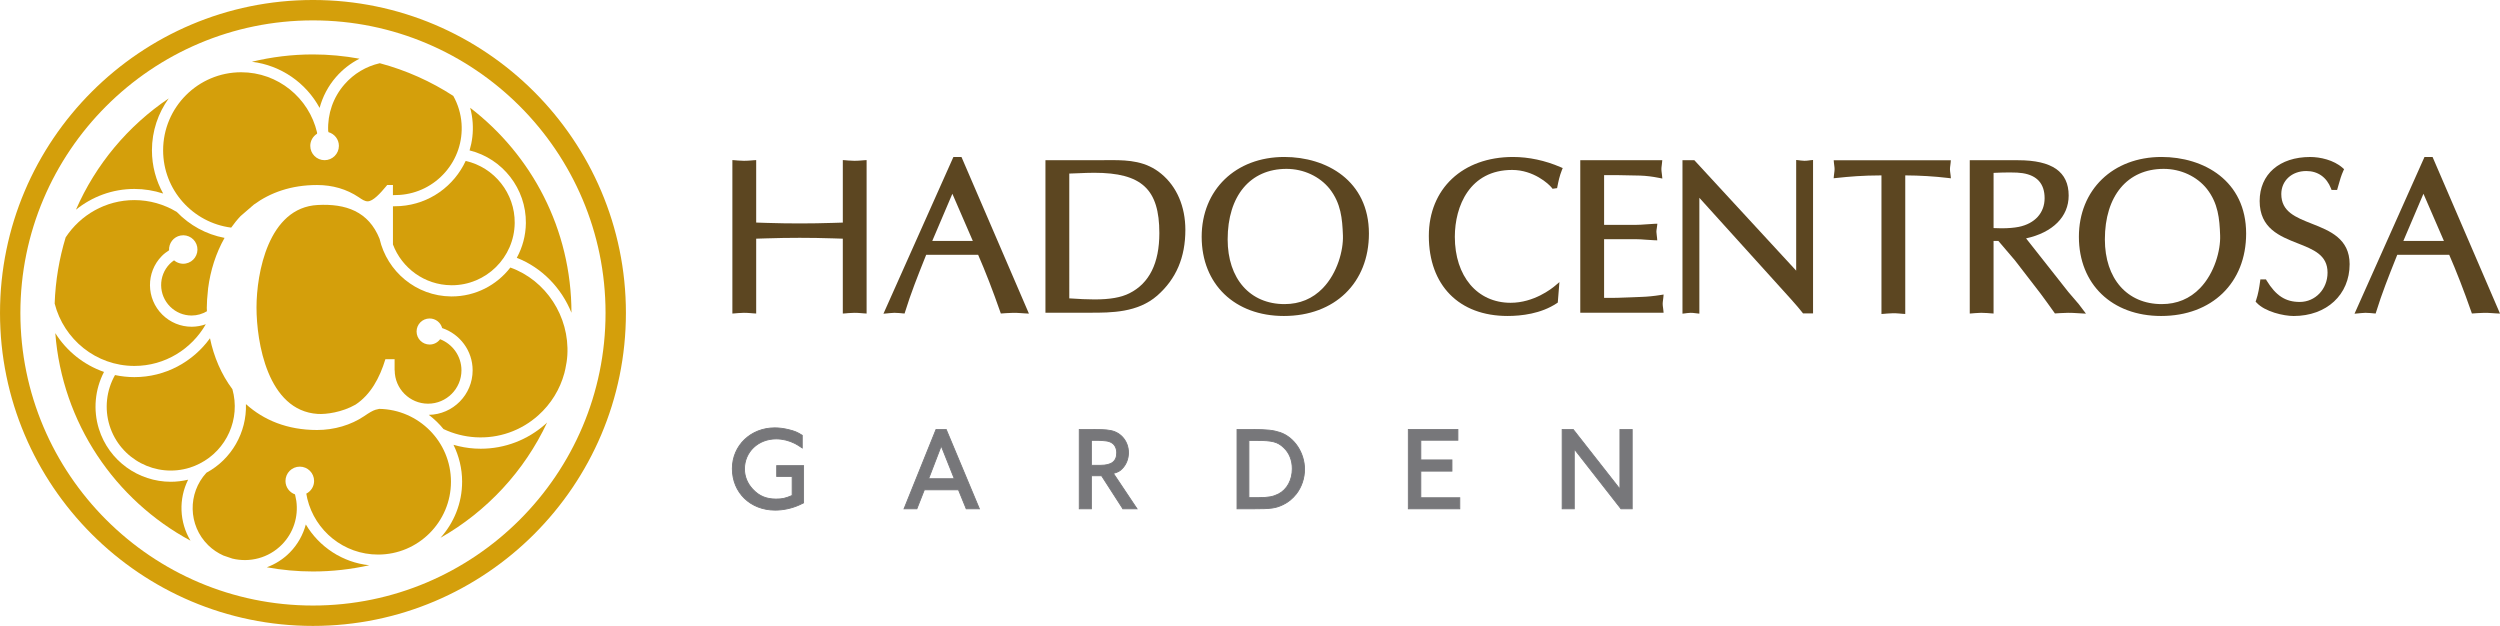 <?xml version="1.0" encoding="utf-8"?>
<!-- Generator: Adobe Illustrator 16.0.0, SVG Export Plug-In . SVG Version: 6.00 Build 0)  -->
<!DOCTYPE svg PUBLIC "-//W3C//DTD SVG 1.1//EN" "http://www.w3.org/Graphics/SVG/1.1/DTD/svg11.dtd">
<svg version="1.1" id="Layer_1" xmlns="http://www.w3.org/2000/svg" xmlns:xlink="http://www.w3.org/1999/xlink" x="0px" y="0px"
	 width="270px" height="67.598px" viewBox="0 0 270 67.598" enable-background="new 0 0 270 67.598" xml:space="preserve">
<g>
	<defs>
		<rect id="SVGID_1_" y="-0.001" width="270" height="67.6"/>
	</defs>
	<clipPath id="SVGID_2_">
		<use xlink:href="#SVGID_1_"  overflow="visible"/>
	</clipPath>
	<path clip-path="url(#SVGID_2_)" fill="#5C4621" d="M92.917,17.339c-0.459,0.04-0.885,0.032-1.302-0.004
		c-0.107-0.013-0.216-0.022-0.319-0.029l-0.272-0.018v6.751l-1.043,0.033c-2.457,0.078-4.716,0.08-7.233,0
		c-0.358-0.011-0.718-0.024-1.08-0.036V17.29l-0.271,0.016c-0.141,0.009-0.276,0.021-0.406,0.033
		c-0.457,0.04-0.885,0.032-1.303-0.004c-0.107-0.013-0.216-0.022-0.318-0.029l-0.273-0.018v16.575l0.273-0.018
		c0.103-0.008,0.211-0.018,0.318-0.029c0.418-0.038,0.846-0.044,1.303-0.004c0.13,0.011,0.266,0.022,0.406,0.033l0.271,0.016v-8.084
		c0.364-0.011,0.724-0.021,1.084-0.033c2.48-0.079,4.755-0.079,7.229,0l1.043,0.033v8.087l0.272-0.018
		c0.103-0.008,0.211-0.018,0.319-0.029c0.417-0.038,0.846-0.044,1.302-0.004c0.13,0.011,0.266,0.022,0.406,0.033l0.271,0.016V17.29
		l-0.271,0.016C93.183,17.315,93.047,17.326,92.917,17.339"/>
	<path clip-path="url(#SVGID_2_)" fill="#5C4621" d="M102.968,16.954l-7.556,16.928l0.433-0.04c0.084-0.007,0.166-0.016,0.248-0.025
		c0.321-0.04,0.669-0.046,1.036-0.007c0.115,0.012,0.234,0.025,0.365,0.035l0.201,0.015l0.061-0.194
		c0.611-1.982,1.368-3.879,2.099-5.714l0.174-0.435h5.61c0.786,1.798,1.588,3.87,2.387,6.159l0.063,0.181l0.194-0.01
		c0.126-0.009,0.256-0.019,0.383-0.028c0.491-0.04,1.018-0.046,1.569-0.004c0.155,0.011,0.312,0.023,0.479,0.032l0.41,0.021
		l-7.283-16.912H102.968z M105.065,26.022h-4.381l2.172-5.097L105.065,26.022z"/>
	<path clip-path="url(#SVGID_2_)" fill="#5C4621" d="M125.418,18.771c-1.634-1.365-3.525-1.477-5.323-1.477
		c-0.267,0-0.533,0.002-0.802,0.004c-0.269,0.002-0.538,0.007-0.808,0.007h-5.577v16.468h4.825c2.284,0,5.128,0,7.246-1.845
		c2.045-1.798,3.04-4.125,3.04-7.105C128.019,22.306,127.095,20.155,125.418,18.771 M121.977,31.674
		c-0.898,0.453-2.1,0.667-3.785,0.664c-0.825,0-1.66-0.049-2.396-0.096l-0.314-0.018V18.745c0.328-0.009,0.655-0.022,0.977-0.036
		c0.594-0.026,1.158-0.049,1.719-0.049c5.126,0,7.032,1.767,7.032,6.517C125.21,28.416,124.124,30.602,121.977,31.674"/>
	<path clip-path="url(#SVGID_2_)" fill="#5C4621" d="M138.707,16.952c-5.256,0-8.926,3.546-8.926,8.622
		c0,5.115,3.567,8.552,8.88,8.552c5.491,0,9.183-3.58,9.183-8.903C147.843,19.51,143.254,16.952,138.707,16.952 M145.036,25.42
		c0.059,1.602-0.594,4.066-2.165,5.695c-1.104,1.146-2.5,1.728-4.142,1.728c-3.732,0-6.142-2.743-6.142-6.988
		c0-4.699,2.432-7.617,6.355-7.617c1.843,0,3.591,0.813,4.673,2.174C144.819,21.964,144.969,23.599,145.036,25.42"/>
	<path clip-path="url(#SVGID_2_)" fill="#5C4621" d="M163.405,16.953c-5.438,0-9.091,3.428-9.091,8.528
		c0,5.331,3.26,8.644,8.504,8.644c1.484,0,3.612-0.239,5.32-1.377l0.103-0.071l0.176-2.211l-0.468,0.397
		c-0.358,0.306-2.288,1.838-4.802,1.838c-3.604,0-6.025-2.864-6.025-7.126c0-3.331,1.621-7.222,6.189-7.222
		c2.311,0,3.957,1.513,4.274,1.917l0.091,0.118l0.491-0.071l0.034-0.177c0.103-0.535,0.237-1.162,0.478-1.758l0.094-0.232
		l-0.229-0.098C166.882,17.332,165.106,16.953,163.405,16.953"/>
	<path clip-path="url(#SVGID_2_)" fill="#5C4621" d="M179.64,32.136l0.029-0.327l-0.324,0.051c-0.728,0.117-1.422,0.186-2.125,0.208
		c-0.35,0.011-0.699,0.027-1.051,0.042c-0.959,0.04-1.947,0.079-2.927,0.058v-6.337h3.377c0.393,0,0.787,0.029,1.169,0.06
		c0.301,0.024,0.603,0.045,0.908,0.056l0.288,0.009l-0.025-0.287c-0.009-0.111-0.022-0.211-0.036-0.305
		c-0.017-0.121-0.032-0.229-0.032-0.329c0-0.136,0.021-0.269,0.044-0.398c0.009-0.061,0.018-0.121,0.024-0.18l0.037-0.296
		l-0.3,0.009c-0.306,0.012-0.607,0.034-0.908,0.059c-0.382,0.028-0.776,0.058-1.169,0.058h-3.377v-5.37h1.544l2.34,0.047
		c0.65,0.021,1.326,0.103,2.068,0.252l0.338,0.067l-0.034-0.344c-0.009-0.081-0.019-0.161-0.029-0.243
		c-0.019-0.145-0.039-0.29-0.039-0.435c0-0.134,0.019-0.261,0.036-0.397c0.012-0.089,0.023-0.182,0.032-0.282l0.027-0.278h-8.856
		v16.47h8.998l-0.027-0.281c-0.009-0.081-0.019-0.161-0.029-0.243c-0.021-0.145-0.042-0.29-0.042-0.435
		c0-0.136,0.019-0.261,0.037-0.397C179.62,32.33,179.631,32.236,179.64,32.136"/>
	<path clip-path="url(#SVGID_2_)" fill="#5C4621" d="M195.272,17.339c-0.283,0.04-0.545,0.031-0.792-0.004
		c-0.068-0.009-0.139-0.019-0.21-0.029l-0.283-0.029v11.953L182.99,17.304h-1.283v16.572l0.285-0.033
		c0.068-0.007,0.14-0.016,0.21-0.029c0.244-0.034,0.509-0.042,0.792-0.002c0.08,0.012,0.167,0.024,0.256,0.031l0.281,0.031v-12.51
		l9.915,10.969c0.498,0.547,0.961,1.106,1.203,1.414l0.078,0.099h1.082V17.278l-0.281,0.027
		C195.439,17.316,195.355,17.328,195.272,17.339"/>
	<path clip-path="url(#SVGID_2_)" fill="#5C4621" d="M210.635,18.699c-0.019-0.145-0.039-0.29-0.039-0.435
		c0-0.136,0.019-0.263,0.037-0.397c0.011-0.089,0.022-0.183,0.034-0.283l0.024-0.278H198.04l0.025,0.278
		c0.009,0.101,0.021,0.194,0.034,0.283c0.018,0.135,0.036,0.262,0.036,0.397c0,0.145-0.021,0.29-0.041,0.435
		c-0.012,0.081-0.021,0.161-0.029,0.243l-0.03,0.31l0.311-0.033c1.399-0.147,2.737-0.269,4.852-0.277v14.969l0.274-0.018
		c0.103-0.01,0.21-0.02,0.317-0.029c0.418-0.038,0.847-0.047,1.301-0.007c0.133,0.014,0.268,0.025,0.406,0.036l0.272,0.016V18.942
		c1.598,0.009,3.148,0.103,4.613,0.277l0.315,0.038l-0.029-0.315C210.656,18.859,210.647,18.78,210.635,18.699"/>
	<path clip-path="url(#SVGID_2_)" fill="#5C4621" d="M223.381,31.534l-4.565-5.789c2.888-0.636,4.6-2.342,4.6-4.622
		c0-2.569-1.787-3.818-5.458-3.818h-5.225v16.559l0.274-0.021c0.103-0.007,0.21-0.016,0.317-0.026
		c0.42-0.039,0.847-0.046,1.304-0.007c0.13,0.013,0.265,0.024,0.406,0.033l0.271,0.019v-7.844h0.517l1.792,2.102l2.763,3.584
		c0.49,0.654,0.956,1.31,1.473,2.032l0.082,0.117l0.139-0.009c0.131-0.007,0.268-0.016,0.407-0.026
		c0.575-0.039,1.15-0.046,1.737-0.004c0.169,0.013,0.342,0.024,0.524,0.031l0.546,0.029l-0.785-1.035L223.381,31.534z
		 M220.818,21.404c0,1.583-1.046,2.742-2.795,3.1c-0.509,0.1-1.137,0.152-1.865,0.152c-0.338,0-0.635-0.012-0.852-0.023V18.67
		c0.544-0.023,1.146-0.047,1.729-0.047c0.616,0,1.094,0.026,1.42,0.08C220.023,18.953,220.818,19.863,220.818,21.404"/>
	<path clip-path="url(#SVGID_2_)" fill="#5C4621" d="M233.446,16.952c-5.254,0-8.925,3.546-8.925,8.622
		c0,5.115,3.566,8.552,8.879,8.552c5.491,0,9.183-3.58,9.183-8.903C242.583,19.51,237.994,16.952,233.446,16.952 M239.774,25.42
		c0.06,1.602-0.594,4.066-2.164,5.695c-1.105,1.146-2.498,1.728-4.14,1.728c-3.734,0-6.144-2.743-6.144-6.988
		c0-4.699,2.434-7.617,6.354-7.617c1.845,0,3.593,0.813,4.673,2.174C239.557,21.964,239.71,23.599,239.774,25.42"/>
	<path clip-path="url(#SVGID_2_)" fill="#5C4621" d="M249.706,24.171c-1.787-0.704-3.326-1.309-3.326-3.212
		c0-1.441,1.132-2.488,2.696-2.488c1.251,0,2.198,0.666,2.669,1.877l0.062,0.162h0.601l0.139-0.486
		c0.155-0.557,0.307-1.086,0.534-1.583l0.08-0.17l-0.142-0.127c-0.981-0.876-2.463-1.189-3.521-1.189
		c-3.314,0-5.456,1.865-5.456,4.755c0,2.951,2.176,3.806,4.096,4.562c1.735,0.683,3.237,1.271,3.237,3.17
		c0,1.776-1.319,3.168-3.002,3.168c-1.539,0-2.575-0.671-3.58-2.315l-0.07-0.123h-0.604l-0.029,0.221
		c-0.089,0.66-0.201,1.363-0.434,2.037l-0.051,0.145l0.104,0.111c0.903,0.984,2.927,1.442,4.006,1.442
		c3.563,0,6.044-2.303,6.044-5.597C253.758,25.768,251.605,24.919,249.706,24.171"/>
	<path clip-path="url(#SVGID_2_)" fill="#5C4621" d="M262.717,16.954h-0.872l-7.558,16.928l0.434-0.04
		c0.085-0.007,0.167-0.016,0.247-0.025c0.322-0.04,0.669-0.046,1.036-0.007c0.114,0.012,0.233,0.025,0.365,0.035l0.201,0.015
		l0.062-0.194c0.609-1.982,1.368-3.879,2.099-5.714l0.173-0.435h5.61c0.785,1.798,1.589,3.87,2.388,6.159l0.063,0.181l0.194-0.01
		c0.126-0.009,0.254-0.019,0.384-0.028c0.491-0.04,1.016-0.046,1.568-0.004c0.153,0.011,0.311,0.023,0.479,0.032L270,33.866
		L262.717,16.954z M263.943,26.022h-4.381l2.171-5.097L263.943,26.022z"/>
	<path clip-path="url(#SVGID_2_)" fill="#77777A" d="M86.273,54.553c-0.798,0.347-1.684,0.541-2.556,0.541
		c-2.672,0-4.625-1.901-4.625-4.481c0-2.493,1.992-4.404,4.584-4.404c0.464,0,0.952,0.062,1.479,0.189
		c0.68,0.167,0.926,0.27,1.488,0.619v1.36c-0.448-0.295-0.551-0.36-0.794-0.488c-0.618-0.309-1.312-0.489-2.018-0.489
		c-1.95,0-3.427,1.4-3.427,3.249c0,0.797,0.294,1.541,0.872,2.169c0.68,0.747,1.466,1.08,2.518,1.08c0.68,0,1-0.063,1.758-0.384
		v-2.057h-1.67v-1.169h2.904v4.022C86.555,54.425,86.39,54.503,86.273,54.553"/>
	<path clip-path="url(#SVGID_2_)" fill="none" stroke="#77777A" stroke-width="0.096" stroke-miterlimit="10" d="M86.273,54.553
		c-0.798,0.347-1.684,0.541-2.556,0.541c-2.672,0-4.625-1.901-4.625-4.481c0-2.493,1.992-4.404,4.584-4.404
		c0.464,0,0.952,0.062,1.479,0.189c0.68,0.167,0.926,0.27,1.488,0.619v1.36c-0.448-0.295-0.551-0.36-0.794-0.488
		c-0.618-0.309-1.312-0.489-2.018-0.489c-1.95,0-3.427,1.4-3.427,3.249c0,0.797,0.294,1.541,0.872,2.169
		c0.68,0.747,1.466,1.08,2.518,1.08c0.68,0,1-0.063,1.758-0.384v-2.057h-1.67v-1.169h2.904v4.022
		C86.555,54.425,86.39,54.503,86.273,54.553z"/>
	<path clip-path="url(#SVGID_2_)" fill="#77777A" d="M104.352,54.953l-0.838-2.055H99.83l-0.809,2.055h-1.386l3.453-8.566h1.105
		l3.582,8.566H104.352z M101.653,48.159l-1.361,3.543h2.773L101.653,48.159z"/>
	<path clip-path="url(#SVGID_2_)" fill="none" stroke="#77777A" stroke-width="0.096" stroke-miterlimit="10" d="M104.352,54.953
		l-0.838-2.055H99.83l-0.809,2.055h-1.386l3.453-8.566h1.105l3.582,8.566H104.352z M101.653,48.159l-1.361,3.543h2.773
		L101.653,48.159z"/>
	<path clip-path="url(#SVGID_2_)" fill="#77777A" d="M121.271,54.951l-2.298-3.568h-1.103v3.568h-1.31v-8.564h1.424
		c0.502,0,0.86,0.014,1.055,0.014c0.319,0.012,0.64,0.037,0.949,0.104c1.117,0.23,1.889,1.205,1.889,2.386
		c0,0.657-0.257,1.299-0.683,1.721c-0.255,0.272-0.449,0.375-0.95,0.514l2.556,3.827H121.271z M120.09,47.836
		c-0.179-0.116-0.397-0.191-0.629-0.217c-0.243-0.039-0.681-0.064-0.951-0.064h-0.64v2.696h0.565h0.423
		c1.194,0,1.747-0.424,1.747-1.349C120.605,48.441,120.411,48.028,120.09,47.836"/>
	<path clip-path="url(#SVGID_2_)" fill="none" stroke="#77777A" stroke-width="0.096" stroke-miterlimit="10" d="M121.271,54.951
		l-2.298-3.568h-1.103v3.568h-1.31v-8.564h1.424c0.502,0,0.86,0.014,1.055,0.014c0.319,0.012,0.64,0.037,0.949,0.104
		c1.117,0.23,1.889,1.205,1.889,2.386c0,0.657-0.257,1.299-0.683,1.721c-0.255,0.272-0.449,0.375-0.95,0.514l2.556,3.827H121.271z
		 M120.09,47.836c-0.179-0.116-0.397-0.191-0.629-0.217c-0.243-0.039-0.681-0.064-0.951-0.064h-0.64v2.696h0.565h0.423
		c1.194,0,1.747-0.424,1.747-1.349C120.605,48.441,120.411,48.028,120.09,47.836z"/>
	<path clip-path="url(#SVGID_2_)" fill="#77777A" d="M139.992,53.345c-0.386,0.489-0.86,0.886-1.399,1.145
		c-0.835,0.396-1.258,0.463-3.326,0.463h-1.669v-8.566h1.657c1.616,0,2.247,0.078,2.991,0.32c1.541,0.524,2.646,2.198,2.646,3.981
		C140.891,51.64,140.57,52.603,139.992,53.345 M138.643,48.338c-0.667-0.63-1.245-0.771-2.952-0.771h-0.809v6.176h1.064
		c1.038,0,1.555-0.101,2.12-0.384c0.937-0.477,1.5-1.516,1.5-2.735C139.567,49.713,139.248,48.905,138.643,48.338"/>
	<path clip-path="url(#SVGID_2_)" fill="none" stroke="#77777A" stroke-width="0.096" stroke-miterlimit="10" d="M139.992,53.345
		c-0.386,0.489-0.86,0.886-1.399,1.145c-0.835,0.396-1.258,0.463-3.326,0.463h-1.669v-8.566h1.657c1.616,0,2.247,0.078,2.991,0.32
		c1.541,0.524,2.646,2.198,2.646,3.981C140.891,51.64,140.57,52.603,139.992,53.345z M138.643,48.338
		c-0.667-0.63-1.245-0.771-2.952-0.771h-0.809v6.176h1.064c1.038,0,1.555-0.101,2.12-0.384c0.937-0.477,1.5-1.516,1.5-2.735
		C139.567,49.713,139.248,48.905,138.643,48.338z"/>
	<polygon clip-path="url(#SVGID_2_)" fill="#77777A" points="152.099,54.953 152.099,46.386 157.453,46.386 157.453,47.544 
		153.449,47.544 153.449,49.672 156.811,49.672 156.811,50.882 153.449,50.882 153.449,53.756 157.659,53.756 157.659,54.953 	"/>
	<polygon clip-path="url(#SVGID_2_)" fill="none" stroke="#77777A" stroke-width="0.096" stroke-miterlimit="10" points="
		152.099,54.953 152.099,46.386 157.453,46.386 157.453,47.544 153.449,47.544 153.449,49.672 156.811,49.672 156.811,50.882 
		153.449,50.882 153.449,53.756 157.659,53.756 157.659,54.953 	"/>
	<polygon clip-path="url(#SVGID_2_)" fill="#77777A" points="175.069,54.953 170.021,48.492 170.021,54.953 168.713,54.953 
		168.713,46.386 169.908,46.386 174.953,52.821 174.953,46.386 176.277,46.386 176.277,54.953 	"/>
	<polygon clip-path="url(#SVGID_2_)" fill="none" stroke="#77777A" stroke-width="0.096" stroke-miterlimit="10" points="
		175.069,54.953 170.021,48.492 170.021,54.953 168.713,54.953 168.713,46.386 169.908,46.386 174.953,52.821 174.953,46.386 
		176.277,46.386 176.277,54.953 	"/>
	<path clip-path="url(#SVGID_2_)" fill="#D49F0B" d="M33.8-0.001C15.162-0.001,0.001,15.163,0.001,33.8
		c0,18.637,15.161,33.799,33.799,33.799c18.637,0,33.799-15.162,33.799-33.799C67.599,15.163,52.437-0.001,33.8-0.001 M33.8,65.398
		c-17.424,0-31.599-14.176-31.599-31.598c0-17.423,14.175-31.598,31.599-31.598c17.423,0,31.599,14.174,31.599,31.598
		C65.399,51.222,51.223,65.398,33.8,65.398"/>
	<path clip-path="url(#SVGID_2_)" fill="#D49F0B" d="M14.516,40.729c-0.717,0-1.419-0.08-2.095-0.222
		c-0.935,1.66-1.154,3.628-0.587,5.455c1.137,3.641,5.026,5.683,8.669,4.543c0.37-0.114,0.716-0.263,1.05-0.432
		c0.002-0.002,0.004-0.005,0.007-0.009l0.004,0.004c2.902-1.468,4.437-4.824,3.535-8.036c-1.204-1.604-2.007-3.512-2.42-5.5
		C20.842,39.069,17.871,40.729,14.516,40.729"/>
	<path clip-path="url(#SVGID_2_)" fill="#D49F0B" d="M55.117,28.894c-1.466,1.896-3.757,3.121-6.327,3.121c-0.027,0-0.056,0-0.083,0
		c-3.772-0.04-6.904-2.699-7.713-6.222c-1.194-2.974-3.659-3.813-6.684-3.654c-5.328,0.276-6.607,7.362-6.607,11.069
		c0,3.71,1.186,11.146,6.607,11.495c0.908,0.06,2.628-0.173,4.084-1.002c1.627-1.073,2.608-2.87,3.229-4.911h0.994v1.203h0.011
		c0,1.986,1.618,3.605,3.605,3.605c1.987,0,3.605-1.619,3.605-3.605c0-1.529-0.959-2.835-2.305-3.358
		c-0.258,0.35-0.667,0.575-1.132,0.575c-0.778,0-1.41-0.63-1.41-1.408s0.631-1.407,1.41-1.407c0.651,0,1.191,0.439,1.354,1.037
		c1.91,0.64,3.29,2.44,3.29,4.562c0,2.628-2.117,4.768-4.735,4.809c0.587,0.447,1.122,0.959,1.585,1.532
		c1.084,0.516,2.249,0.814,3.458,0.888c2.499,0.148,4.91-0.694,6.782-2.367c1.38-1.233,2.34-2.809,2.815-4.555
		c0.038-0.158,0.076-0.313,0.11-0.471c0.105-0.481,0.183-0.975,0.213-1.478C61.521,34.167,58.947,30.257,55.117,28.894"/>
	<path clip-path="url(#SVGID_2_)" fill="#D49F0B" d="M43.237,22.255l-0.799,0.026v0.13v1.305v2.688
		c0.962,2.543,3.403,4.372,6.281,4.4c0.024,0,0.049,0.002,0.073,0.002c3.714,0,6.757-3.005,6.796-6.729
		c0.032-3.19-2.19-5.997-5.295-6.697C49.042,20.076,46.405,22.033,43.237,22.255"/>
	<path clip-path="url(#SVGID_2_)" fill="#D49F0B" d="M40.957,44.159c-0.15,0.029-0.292,0.059-0.411,0.098
		c-0.308,0.101-0.649,0.297-1.209,0.683c-1.433,0.966-3.24,1.5-5.097,1.5c-3.232,0-5.76-1.08-7.647-2.767l-0.032-0.034
		c0.096,3.055-1.545,5.954-4.267,7.417c-2.043,2.22-1.981,5.686,0.185,7.82c0.493,0.486,1.055,0.855,1.651,1.123
		c0.315,0.116,0.638,0.222,0.963,0.328c1.861,0.455,3.911-0.048,5.351-1.509c1.244-1.263,1.795-3.002,1.559-4.719
		c-0.043-0.194-0.083-0.389-0.116-0.587c-0.009-0.039-0.019-0.08-0.029-0.119c-0.596-0.214-1.026-0.778-1.026-1.449
		c0-0.854,0.693-1.546,1.546-1.546c0.854,0,1.545,0.691,1.545,1.546c0,0.601-0.343,1.114-0.843,1.37
		c0.043,0.187,0.083,0.374,0.112,0.562c0.837,3.447,3.939,6.018,7.643,6.018c4.339,0,7.869-3.529,7.869-7.869
		C48.702,47.724,45.239,44.227,40.957,44.159"/>
	<path clip-path="url(#SVGID_2_)" fill="#D49F0B" d="M14.516,39.521c3.296,0,6.174-1.819,7.713-4.504
		c-0.478,0.171-0.985,0.267-1.508,0.271h-0.02c-1.189,0-2.312-0.461-3.163-1.299c-1.765-1.738-1.79-4.584-0.061-6.34
		c0.236-0.239,0.5-0.439,0.781-0.617c-0.042-0.762,0.479-1.454,1.249-1.597c0.834-0.154,1.638,0.397,1.793,1.231
		c0.154,0.837-0.398,1.639-1.233,1.793c-0.472,0.089-0.93-0.056-1.27-0.344c-0.163,0.114-0.319,0.239-0.46,0.381
		c-1.263,1.281-1.242,3.36,0.049,4.631c0.621,0.612,1.441,0.949,2.313,0.949h0.009c0.593-0.002,1.148-0.17,1.639-0.46v-0.02
		c-0.004-0.117-0.014-0.233-0.014-0.351c0-0.29,0.016-0.584,0.032-0.876l0.111-1.232c0.248-1.912,0.836-3.788,1.776-5.445
		c-2.008-0.379-3.794-1.381-5.155-2.798c-1.381-0.838-2.961-1.284-4.584-1.284c-3.097,0-5.828,1.604-7.422,4.026
		c-0.692,2.273-1.1,4.669-1.188,7.147C6.89,36.649,10.371,39.521,14.516,39.521"/>
	<path clip-path="url(#SVGID_2_)" fill="#D49F0B" d="M24.968,24.583c0.311-0.435,0.643-0.856,1.013-1.244l1.437-1.243
		c1.782-1.302,4.036-2.114,6.822-2.114c1.684,0,3.196,0.444,4.501,1.316c0.35,0.241,0.647,0.446,0.97,0.446
		c0.574,0,1.368-0.87,1.993-1.626l0.111-0.136h0.624l-0.003,0.372v0.721l0.74-0.024c1.901-0.134,3.657-1.01,4.921-2.464
		c1.265-1.457,1.883-3.318,1.751-5.239c-0.075-1.069-0.386-2.081-0.892-2.99c-2.414-1.565-5.084-2.769-7.939-3.531
		c-1.475,0.339-2.805,1.124-3.819,2.291c-1.216,1.4-1.831,3.174-1.756,5.021c0.009,0.044,0.025,0.089,0.036,0.134
		c0.647,0.185,1.122,0.774,1.122,1.479c0,0.854-0.693,1.546-1.546,1.546c-0.854,0-1.545-0.692-1.545-1.546
		c0-0.556,0.297-1.04,0.736-1.312h-0.002c-0.002-0.044,0-0.088-0.002-0.135c-0.874-3.72-4.212-6.502-8.196-6.502
		c-4.648,0-8.428,3.781-8.428,8.428C17.615,20.515,20.828,24.052,24.968,24.583"/>
	<path clip-path="url(#SVGID_2_)" fill="#D49F0B" d="M56.795,24.093c-0.015,1.357-0.37,2.635-0.982,3.752
		c2.711,1.058,4.825,3.259,5.905,5.933c-0.004-9.021-4.294-17.038-10.939-22.137c0.14,0.524,0.234,1.066,0.271,1.62
		c0.072,1.038-0.054,2.041-0.336,2.983C54.289,17.129,56.834,20.387,56.795,24.093"/>
	<path clip-path="url(#SVGID_2_)" fill="#D49F0B" d="M51.917,48.462c-0.21,0-0.424-0.007-0.636-0.019
		c-0.788-0.048-1.557-0.188-2.305-0.404c0.591,1.205,0.933,2.555,0.933,3.981c0,2.331-0.89,4.454-2.337,6.064
		c5.015-2.852,9.059-7.206,11.518-12.457c-0.047,0.044-0.088,0.094-0.137,0.137C56.993,47.517,54.514,48.462,51.917,48.462"/>
	<path clip-path="url(#SVGID_2_)" fill="#D49F0B" d="M20.318,51.807c-0.625,0.147-1.251,0.224-1.871,0.224
		c-3.462,0-6.681-2.233-7.766-5.71c-0.638-2.051-0.428-4.261,0.551-6.153c-2.191-0.761-4.042-2.256-5.26-4.191
		c0.749,9.71,6.458,18.027,14.6,22.415C19.369,56.384,19.28,53.886,20.318,51.807"/>
	<path clip-path="url(#SVGID_2_)" fill="#D49F0B" d="M33.029,56.64c-0.301,1.118-0.879,2.166-1.725,3.025
		c-0.725,0.737-1.579,1.265-2.488,1.603c1.618,0.292,3.282,0.452,4.982,0.452c2.092,0,4.126-0.238,6.085-0.672
		C36.967,60.741,34.461,59.048,33.029,56.64"/>
	<path clip-path="url(#SVGID_2_)" fill="#D49F0B" d="M17.622,20.903c-0.772-1.385-1.213-2.976-1.213-4.671
		c0-2.09,0.676-4.024,1.812-5.604c-4.384,2.954-7.881,7.121-10.018,12.018c1.733-1.397,3.926-2.24,6.315-2.24
		C15.579,20.406,16.623,20.58,17.622,20.903"/>
	<path clip-path="url(#SVGID_2_)" fill="#D49F0B" d="M34.518,11.654c0.328-1.215,0.919-2.352,1.767-3.329
		c0.725-0.832,1.588-1.501,2.541-1.985c-1.631-0.297-3.311-0.461-5.026-0.461c-2.275,0-4.484,0.279-6.599,0.791
		C30.364,7.054,33.062,8.968,34.518,11.654"/>
</g>
</svg>
